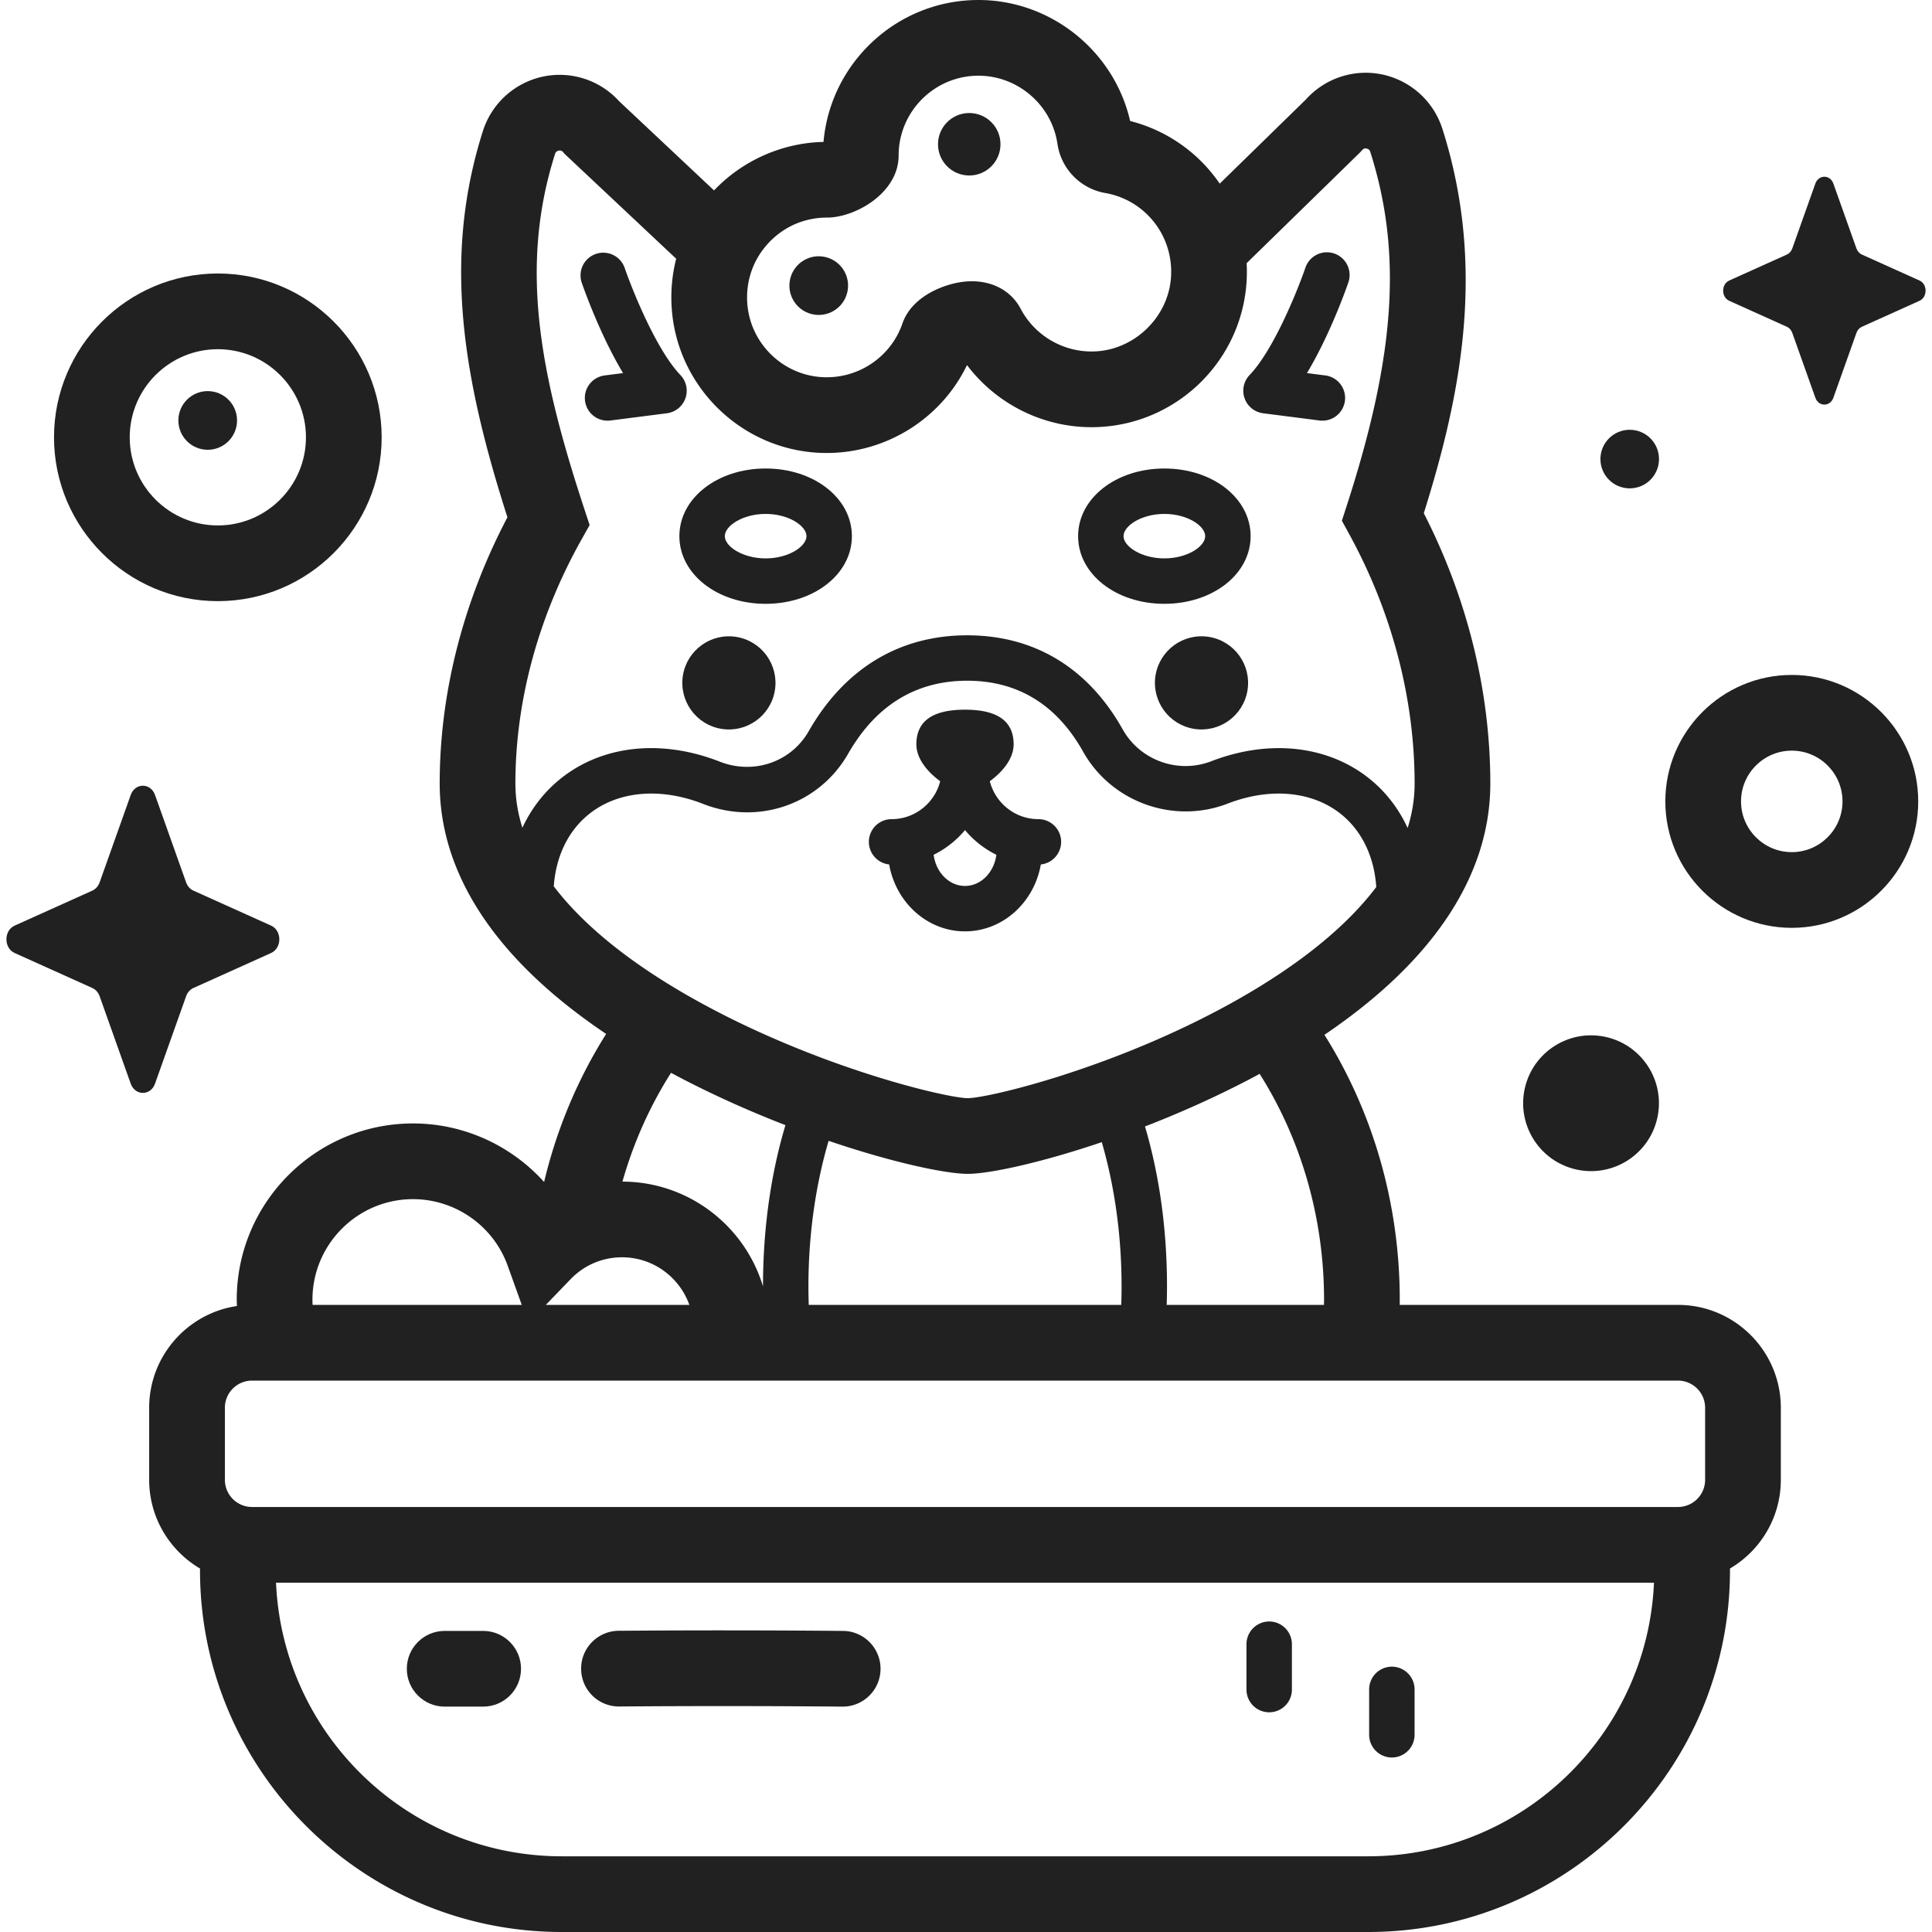 <svg xmlns="http://www.w3.org/2000/svg" viewBox="0 0 512 512"><title>perro banera</title><g fill="#212121" class="nc-icon-wrapper"><ellipse cx="216.875" cy="75.637" rx="7.775" ry="7.775" transform="rotate(-76.64 216.957 75.6)"></ellipse><path d="M265.139 38.23c0 4.572-3.706 8.278-8.278 8.278s-8.278-3.706-8.278-8.278 3.706-8.278 8.278-8.278 8.278 3.706 8.278 8.278z"></path><circle cx="55.046" cy="111.422" r="7.775"></circle><path d="M41.085 210.679l8.24 23.17c.353.992 1.051 1.778 1.933 2.175l20.586 9.275c2.908 1.31 2.908 5.944 0 7.254l-20.586 9.275c-.881.397-1.58 1.183-1.933 2.175l-8.24 23.17c-1.164 3.273-5.281 3.273-6.445 0l-8.24-23.17c-.353-.992-1.051-1.778-1.933-2.175l-20.586-9.275c-2.908-1.31-2.908-5.944 0-7.254l20.586-9.275c.881-.397 1.58-1.183 1.933-2.175l8.24-23.17c1.164-3.274 5.281-3.274 6.445 0z"></path><path d="M485.866 48.658l6.112 17.187c.262.736.78 1.319 1.434 1.614l15.27 6.88c2.157.972 2.157 4.409 0 5.381l-15.27 6.88c-.654.295-1.172.878-1.434 1.614l-6.112 17.187c-.863 2.428-3.917 2.428-4.781 0l-6.112-17.187c-.262-.736-.78-1.319-1.433-1.614l-15.27-6.88c-2.157-.972-2.157-4.409 0-5.381l15.27-6.88c.654-.295 1.172-.878 1.433-1.614l6.112-17.187c.863-2.428 3.917-2.428 4.781 0z"></path><ellipse cx="421.659" cy="292.423" rx="17.993" ry="17.993" transform="rotate(-77.4 421.616 292.405)"></ellipse><circle cx="431.892" cy="121.658" r="7.762"></circle><g><path d="M275.214 217.084c-6.216 0-11.437-4.283-12.905-10.049 3.225-2.364 6.314-5.869 6.314-9.785 0-7.117-5.77-9.176-12.887-9.176-7.118 0-12.888 2.059-12.888 9.176 0 3.916 3.089 7.421 6.314 9.785-1.468 5.766-6.689 10.049-12.905 10.049a6.02 6.02 0 0 0-.618 12.006c1.765 10.076 10.101 17.73 20.096 17.73 9.994 0 18.331-7.654 20.096-17.73a6.02 6.02 0 0 0-.617-12.006zm-19.478 17.699c-4.219 0-7.712-3.595-8.308-8.259a25.526 25.526 0 0 0 8.309-6.539 25.528 25.528 0 0 0 8.309 6.539c-.598 4.663-4.091 8.259-8.31 8.259z"></path><path d="M202.902 160.017c12.818 0 22.859-7.876 22.859-17.93s-10.041-17.93-22.859-17.93-22.859 7.876-22.859 17.93 10.041 17.93 22.859 17.93zm0-23.823c6.095 0 10.822 3.168 10.822 5.893s-4.727 5.893-10.822 5.893c-6.094 0-10.821-3.168-10.821-5.893 0-2.726 4.727-5.893 10.821-5.893z"></path><path d="M308.569 160.017c12.818 0 22.859-7.876 22.859-17.93s-10.041-17.93-22.859-17.93-22.859 7.876-22.859 17.93c.001 10.054 10.041 17.93 22.859 17.93zm0-23.823c6.095 0 10.822 3.168 10.822 5.893s-4.727 5.893-10.822 5.893c-6.094 0-10.821-3.168-10.821-5.893 0-2.726 4.727-5.893 10.821-5.893z"></path><path d="M161.014 111.484c.255 0 .514-.016.773-.049l14.946-1.917a6.02 6.02 0 0 0 3.58-10.134c-6.457-6.737-12.863-22.821-14.786-28.449a6.02 6.02 0 0 0-11.393 3.887c.241.705 4.654 13.526 10.981 24.05l-4.859.623a6.018 6.018 0 0 0 .758 11.989z"></path><path d="M334.738 109.518l14.946 1.917a6.018 6.018 0 0 0 6.735-5.205 6.018 6.018 0 0 0-5.204-6.735l-4.859-.623c6.328-10.525 10.741-23.345 10.982-24.05a6.018 6.018 0 0 0-11.392-3.887c-1.923 5.628-8.33 21.712-14.786 28.449a6.018 6.018 0 0 0 3.578 10.134z"></path><path d="M444.681 345.812h-73.749c.004-.426.021-.848.021-1.274 0-26.046-7.372-50.254-19.962-70.305 28.845-19.498 43.958-42.249 43.958-66.598 0-24.404-6.084-49.076-17.629-71.626 9.793-31.197 16.643-65.05 4.934-101.848a21.36 21.36 0 0 0-16.134-14.462 21.3 21.3 0 0 0-20.058 6.679l-22.824 22.291a40.985 40.985 0 0 0-23.743-16.605C295.278 13.578 278.532 0 259.305 0c-21.513 0-39.231 16.565-41.066 37.611-10.948.243-21.46 4.897-29.008 12.854l-25.136-23.621a21.295 21.295 0 0 0-19.978-6.593 21.371 21.371 0 0 0-16.142 14.473c-10.709 33.663-5.32 65.462 6.501 102.362-11.758 22.365-17.954 46.663-17.954 70.549 0 24.256 15.165 46.924 44.115 66.368-7.438 11.792-13.061 25.029-16.443 39.238-8.697-9.654-21.247-15.516-34.739-15.516-25.76 0-46.717 20.957-46.717 46.717 0 .56.035 1.111.054 1.666-13.141 1.94-23.26 13.289-23.26 26.961v19.104c0 10.002 5.419 18.757 13.471 23.499v.465c0 52.859 43.004 95.863 95.863 95.863h213.735c52.859 0 95.863-43.004 95.863-95.863v-.465c8.052-4.742 13.471-13.498 13.471-23.499v-19.104c.003-15.029-12.224-27.257-27.254-27.257zm-93.791-1.274c0 .427-.019.849-.023 1.274h-41.682c.048-1.62.083-3.247.083-4.891 0-15.388-2.1-29.774-5.835-42.395 8.987-3.481 18.49-7.68 27.886-12.605.846-.443 1.67-.892 2.5-1.34 10.751 17.014 17.071 37.683 17.071 59.957zm-206.244 1.274l6.564-6.81c3.609-3.745 8.454-5.807 13.641-5.807 8.225 0 15.223 5.277 17.838 12.616h-38.043zm69.685 0c-.055-1.62-.09-3.249-.09-4.891 0-13.884 1.959-27.068 5.35-38.588 17.154 5.829 31.158 8.752 36.871 8.752 5.563 0 19.005-2.809 35.519-8.402 3.329 11.436 5.248 24.494 5.248 38.238 0 1.642-.034 3.271-.089 4.891zM203.69 64.366c4.047-4.322 9.534-6.703 15.451-6.703 7.566 0 19.005-6.557 19.005-16.44 0-11.668 9.492-21.161 21.16-21.161 10.416 0 19.412 7.756 20.926 18.04a15.508 15.508 0 0 0 12.675 13.05c10.723 1.879 18.208 11.529 17.411 22.447-.759 10.402-9.525 18.975-19.955 19.518-8.251.428-16.036-4-19.874-11.28-2.649-5.025-8.031-7.734-14.408-7.243-5.406.415-14.374 3.721-16.924 11.124-3.115 9.042-11.979 14.885-21.573 14.209-10.458-.738-18.865-9.186-19.554-19.652-.393-5.941 1.618-11.592 5.66-15.909zm-48.814 70.579c-11.851-35.969-17.286-64.263-7.783-94.139.064-.201.235-.737.977-.886.105-.021.202-.03.291-.03.505 0 .759.3.878.439l.364.428 29.592 27.808a41.59 41.59 0 0 0-1.186 13.033c1.345 20.42 17.752 36.905 38.161 38.345a41.47 41.47 0 0 0 2.92.103c15.868-.001 30.337-9.134 37.179-23.292 8.162 10.82 21.341 17.125 35.134 16.4 20.682-1.077 37.415-17.453 38.922-38.092.131-1.793.141-3.567.048-5.318l29.987-29.287.633-.678c.141-.165.471-.555 1.174-.41.737.148.906.677.969.876 8.488 26.674 6.693 53.804-6.196 93.641l-1.328 4.105 2.067 3.788c11.257 20.634 17.208 43.408 17.208 65.858 0 4.079-.662 8.011-1.85 11.796-2.177-4.72-5.254-8.912-9.211-12.313-11.021-9.472-27.034-11.482-42.835-5.379-8.771 3.391-18.853-.229-23.446-8.417-9.161-16.33-23.415-24.961-41.222-24.961-17.973 0-32.5 8.791-42.013 25.423-4.683 8.187-14.595 11.576-23.567 8.057-15.893-6.232-32.003-4.258-43.096 5.277-3.951 3.395-7.024 7.557-9.204 12.242-1.193-3.764-1.857-7.672-1.857-11.724 0-21.856 6.056-44.21 17.514-64.645l2.159-3.851zm-8.116 99.943c.533-7.582 3.524-14.164 8.732-18.641 7.653-6.578 19.189-7.774 30.856-3.199 14.583 5.717 30.736.129 38.41-13.288 7.349-12.848 17.968-19.362 31.564-19.362 13.384 0 23.721 6.33 30.724 18.813 7.502 13.374 23.96 19.289 38.283 13.756 11.592-4.478 23.05-3.253 30.651 3.279 5.24 4.503 8.238 11.186 8.744 18.828-10.53 13.944-27.539 25.119-42.72 33.077-30.03 15.742-60.439 22.872-65.542 22.872-5.15 0-35.89-7.137-66.313-22.895-15.434-7.994-32.733-19.229-43.389-33.24zm34.163 51.055c9.169 4.749 18.433 8.825 27.225 12.231-3.8 12.701-5.942 27.204-5.944 42.73-4.829-16.016-19.692-27.722-37.25-27.768 2.953-10.394 7.325-20.098 12.876-28.831 1.022.549 2.047 1.096 3.093 1.638zm-71.467 31.845c11.217 0 21.3 7.09 25.09 17.644l3.728 10.38H82.843c-.023-.454-.041-.91-.041-1.37 0-14.697 11.957-26.654 26.654-26.654zm-49.86 55.281a7.202 7.202 0 0 1 7.194-7.194h377.891a7.202 7.202 0 0 1 7.194 7.194v19.104a7.202 7.202 0 0 1-7.194 7.194H66.791a7.202 7.202 0 0 1-7.194-7.194v-19.104zm303.008 118.868H148.868c-40.692 0-73.986-32.234-75.717-72.508h365.17c-1.732 40.274-35.025 72.508-75.717 72.508z"></path><path d="M101.144 115.894c0-23.939-19.476-43.415-43.415-43.415s-43.415 19.476-43.415 43.415 19.476 43.415 43.415 43.415 43.415-19.476 43.415-43.415zm-66.767 0c0-12.877 10.476-23.352 23.352-23.352s23.352 10.476 23.352 23.352c0 12.877-10.476 23.352-23.352 23.352s-23.352-10.476-23.352-23.352z"></path><path d="M474.839 178.866c-18.478 0-33.51 15.032-33.51 33.51 0 18.477 15.032 33.51 33.51 33.51s33.51-15.032 33.51-33.51-15.032-33.51-33.51-33.51zm0 46.957c-7.415 0-13.447-6.032-13.447-13.447s6.032-13.447 13.447-13.447 13.447 6.033 13.447 13.447-6.032 13.447-13.447 13.447z"></path><path d="M336.349 429.711a6.02 6.02 0 0 0-6.019 6.019v12.138a6.02 6.02 0 0 0 12.038 0V435.73a6.02 6.02 0 0 0-6.019-6.019z"></path><path d="M368.858 441.688a6.02 6.02 0 0 0-6.019 6.019v12.137a6.02 6.02 0 0 0 12.038 0v-12.137a6.02 6.02 0 0 0-6.019-6.019z"></path><path d="M223.324 452.271h-.091a3545.09 3545.09 0 0 0-59.117-.035c-5.585.035-10.066-4.411-10.11-9.951s4.411-10.067 9.951-10.11c19.375-.154 39.378-.142 59.452.035 5.54.049 9.991 4.579 9.942 10.119-.047 5.508-4.529 9.941-10.027 9.942z"></path><path d="M128.043 452.271h-10.202c-5.54 0-10.031-4.491-10.031-10.031s4.491-10.031 10.031-10.031h10.202c5.54 0 10.031 4.491 10.031 10.031s-4.491 10.031-10.031 10.031z"></path><ellipse cx="193.125" cy="180.938" rx="12.344" ry="12.345" transform="rotate(-80.73 193.165 180.93)"></ellipse><ellipse cx="318.347" cy="180.938" rx="12.344" ry="12.345" transform="rotate(-80.73 318.398 180.915)"></ellipse></g></g></svg>